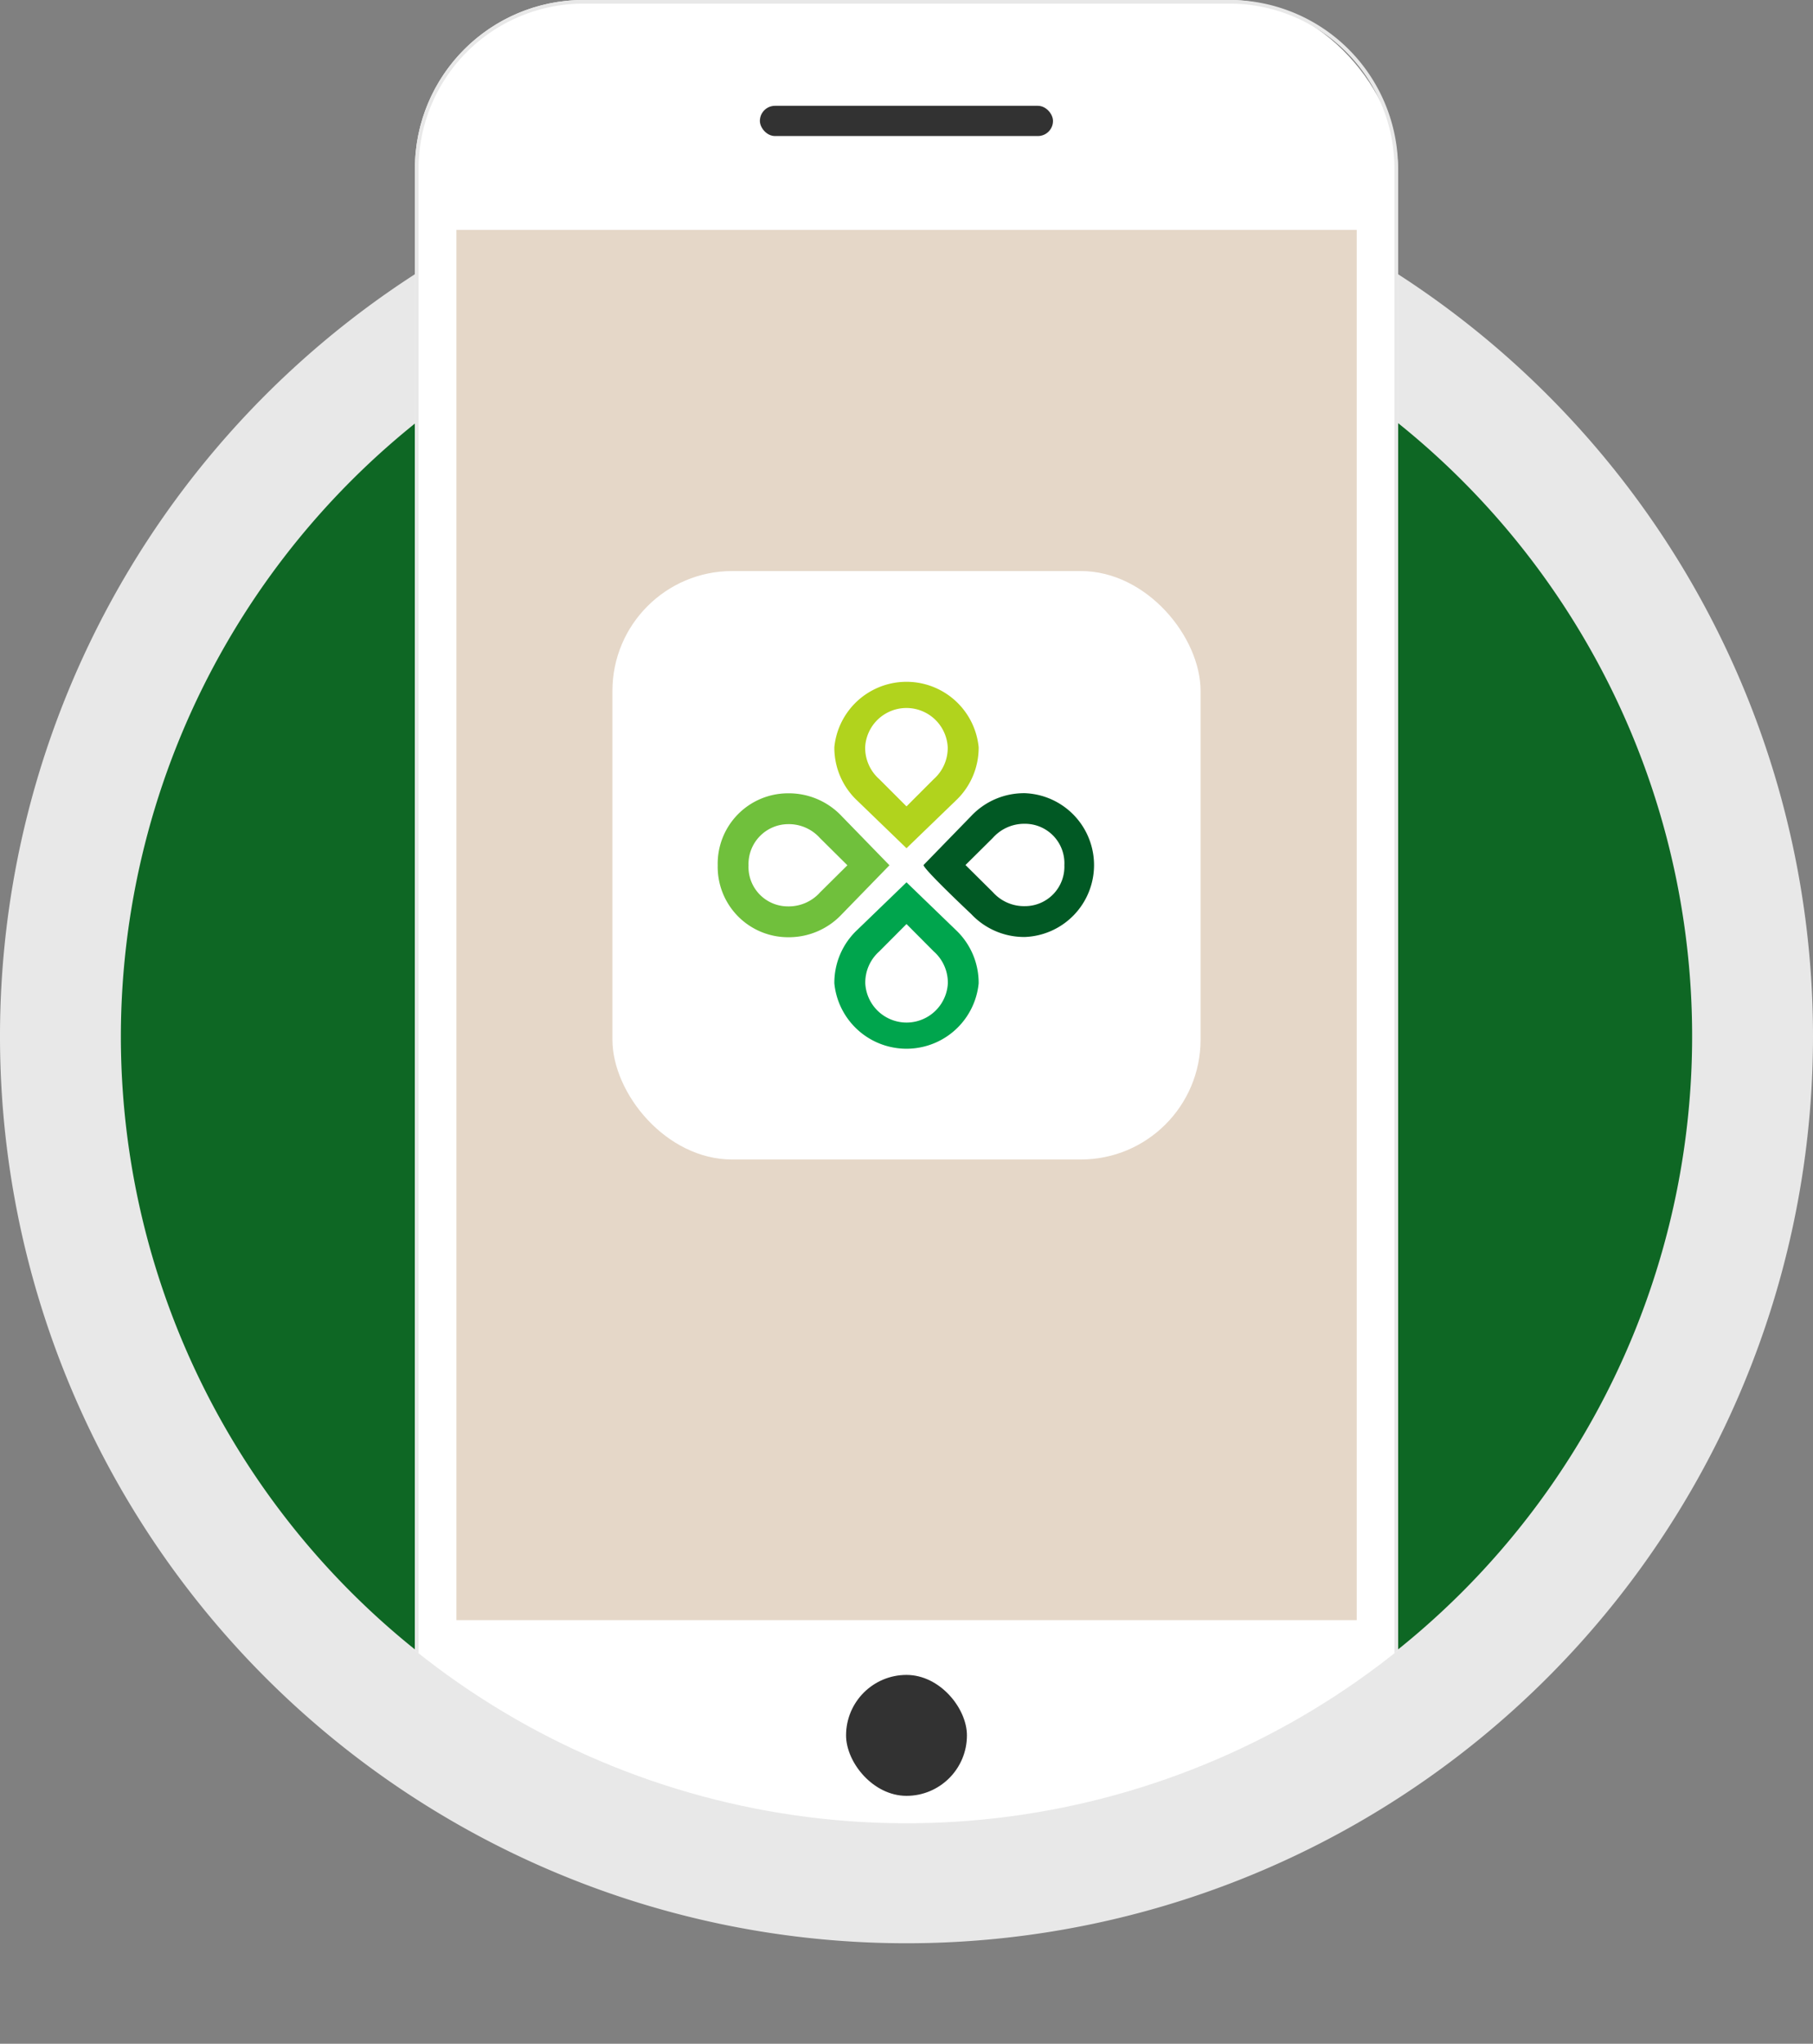 <svg id="Слой_1" data-name="Слой 1" xmlns="http://www.w3.org/2000/svg" xmlns:xlink="http://www.w3.org/1999/xlink" viewBox="0 0 150 169"><rect x="0" y="0" width="150" height="169" fill="#808080" stroke="none"/><defs><clipPath id="clip-path" transform="translate(-4247.5 -8290.53)"><path id="_Составной_обтравочный_контур_" data-name="&lt;Составной обтравочный контур&gt;" d="M4369.83,8287.58v88.68h17.67a65,65,0,0,1-124.89,25.3H4276v-114h93.83Z" fill="none" clip-rule="evenodd"/></clipPath></defs><title>q2</title><g id="_Группа_" data-name="&lt;Группа&gt;"><path id="_Составной_контур_" data-name="&lt;Составной контур&gt;" d="M4322.5,8306.22a70,70,0,1,1-70,70A70,70,0,0,1,4322.5,8306.22Z" transform="translate(-4247.5 -8290.53)" fill="#0e6724" fill-rule="evenodd"/><path id="_Составной_контур_2" data-name="&lt;Составной контур&gt;" d="M4322.5,8311.22a65,65,0,1,1-65,65,65.07,65.07,0,0,1,65-65m0-10a75,75,0,1,0,75,75,75,75,0,0,0-75-75h0Z" transform="translate(-4247.5 -8290.53)" fill="#e8e8e8"/></g><g id="_Группа_обтравки_" data-name="&lt;Группа обтравки&gt;"><g clip-path="url(#clip-path)"><g id="_Группа_2" data-name="&lt;Группа&gt;"><g id="_Группа_3" data-name="&lt;Группа&gt;"><rect id="_Прямоугольник_" data-name="&lt;Прямоугольник&gt;" x="34.33" width="81.33" height="169" rx="13.94" ry="13.94" fill="#fff"/><path id="_Составной_контур_3" data-name="&lt;Составной контур&gt;" d="M4349.23,8290.83a13.65,13.65,0,0,1,13.64,13.64V8445.6a13.65,13.65,0,0,1-13.64,13.64h-53.46a13.65,13.65,0,0,1-13.64-13.64V8304.47a13.65,13.65,0,0,1,13.64-13.64h53.46m0-.3h-53.46a13.94,13.94,0,0,0-13.94,13.94V8445.6a13.94,13.94,0,0,0,13.94,13.94h53.46a13.94,13.94,0,0,0,13.94-13.94V8304.47a13.94,13.94,0,0,0-13.94-13.94h0Z" transform="translate(-4247.5 -8290.53)" fill="#e8e8e8"/></g><g id="_Прямоугольник_2" data-name="&lt;Прямоугольник&gt;"><rect id="_Контур_" data-name="&lt;Контур&gt;" x="37.76" y="19.01" width="74.49" height="114.96" fill="#e5d7c8"/></g><rect id="_Прямоугольник_3" data-name="&lt;Прямоугольник&gt;" x="62.87" y="8.75" width="24.25" height="2.5" rx="1.25" ry="1.25" fill="#323232"/><rect id="_Прямоугольник_4" data-name="&lt;Прямоугольник&gt;" x="70" y="138.5" width="10" height="10" rx="5" ry="5" fill="#323232"/><g id="_Группа_4" data-name="&lt;Группа&gt;"><g id="_Прямоугольник_5" data-name="&lt;Прямоугольник&gt;"><rect id="_Контур_2" data-name="&lt;Контур&gt;" x="50.67" y="47.22" width="48.66" height="48.66" rx="9.91" ry="9.91" fill="#fff"/></g><g id="_Группа_5" data-name="&lt;Группа&gt;"><path id="_Составной_контур_4" data-name="&lt;Составной контур&gt;" d="M4318.43,8367.42a6,6,0,0,0-1.9,4.43,6,6,0,0,0,11.94,0,6,6,0,0,0-1.9-4.43l-4.07-3.93Zm6.32,1.78a3.45,3.45,0,0,1,1.17,2.65,3.42,3.42,0,0,1-6.83,0,3.44,3.44,0,0,1,1.15-2.64l2.26-2.27Z" transform="translate(-4247.5 -8290.53)" fill="#00a54d"/><path id="_Составной_контур_5" data-name="&lt;Составной контур&gt;" d="M4327.86,8358l-3.95,4.06c0,0.35,3.95,4.06,3.95,4.06a6,6,0,0,0,4.45,1.89,5.95,5.95,0,0,0,0-11.89A6,6,0,0,0,4327.86,8358Zm7.7,4.06a3.26,3.26,0,0,1-3.26,3.4,3.46,3.46,0,0,1-2.65-1.15l-2.27-2.25,2.26-2.24a3.48,3.48,0,0,1,2.66-1.17A3.26,3.26,0,0,1,4335.56,8362.08Z" transform="translate(-4247.5 -8290.53)" fill="#015924"/><path id="_Составной_контур_6" data-name="&lt;Составной контур&gt;" d="M4306.88,8362.08a5.82,5.82,0,0,0,5.81,5.95,6,6,0,0,0,4.45-1.89l3.95-4.06-3.95-4.06a6,6,0,0,0-4.45-1.89A5.82,5.82,0,0,0,4306.88,8362.08Zm8.46-2.25,2.27,2.25-2.26,2.24a3.48,3.48,0,0,1-2.66,1.16,3.26,3.26,0,0,1-3.26-3.4,3.3,3.3,0,0,1,3.26-3.4A3.46,3.46,0,0,1,4315.34,8359.83Z" transform="translate(-4247.5 -8290.53)" fill="#70c03c"/><path id="_Составной_контур_7" data-name="&lt;Составной контур&gt;" d="M4316.53,8352.31a6,6,0,0,0,1.9,4.43l4.07,3.93,4.07-3.93a6,6,0,0,0,1.9-4.43A6,6,0,0,0,4316.53,8352.31Zm9.38,0a3.44,3.44,0,0,1-1.15,2.64l-2.26,2.26-2.25-2.25a3.46,3.46,0,0,1-1.17-2.65A3.42,3.42,0,0,1,4325.91,8352.31Z" transform="translate(-4247.5 -8290.53)" fill="#b1d31d"/></g></g></g></g></g></svg>